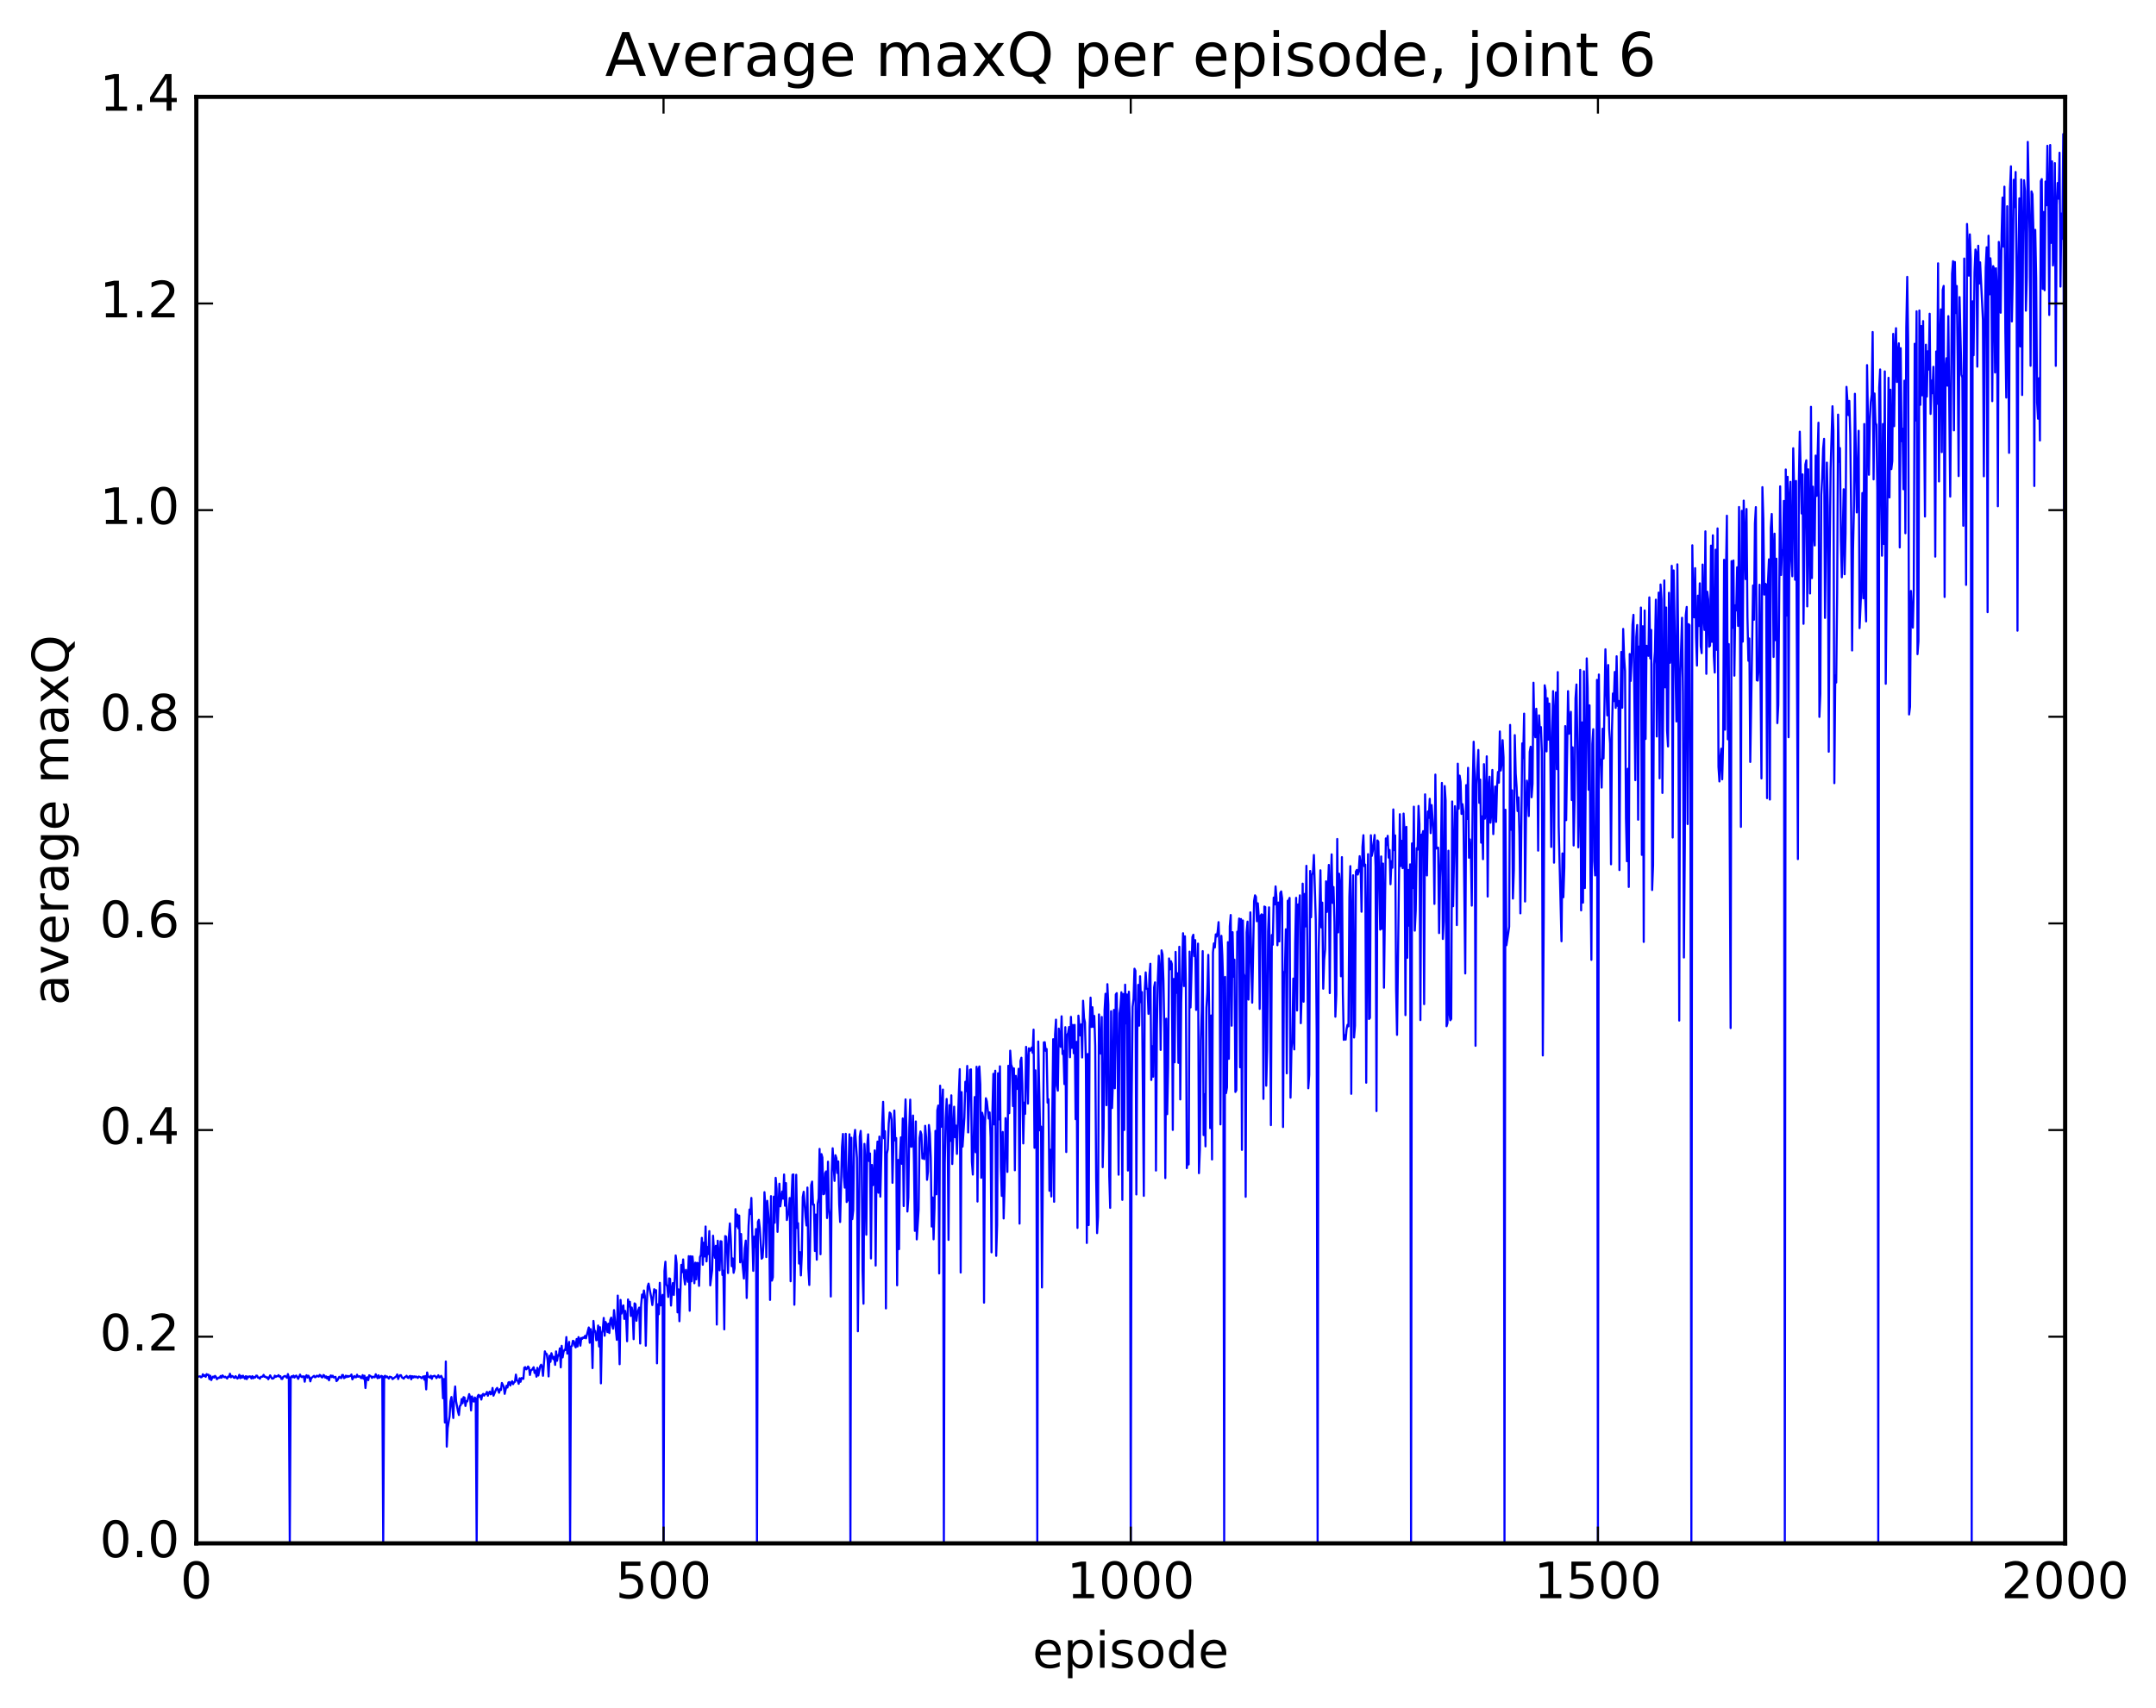 <?xml version="1.0" encoding="utf-8" standalone="no"?>
<!DOCTYPE svg PUBLIC "-//W3C//DTD SVG 1.1//EN"
  "http://www.w3.org/Graphics/SVG/1.1/DTD/svg11.dtd">
<!-- Created with matplotlib (http://matplotlib.org/) -->
<svg height="408pt" version="1.1" viewBox="0 0 515 408" width="515pt" xmlns="http://www.w3.org/2000/svg" xmlns:xlink="http://www.w3.org/1999/xlink">
 <defs>
  <style type="text/css">
*{stroke-linecap:butt;stroke-linejoin:round;stroke-miterlimit:100000;}
  </style>
 </defs>
 <g id="figure_1">
  <g id="patch_1">
   <path d="M 0 408.169 
L 515.768 408.169 
L 515.768 0 
L 0 0 
z
" style="fill:#ffffff;"/>
  </g>
  <g id="axes_1">
   <g id="patch_2">
    <path d="M 46.898 368.742 
L 493.298 368.742 
L 493.298 23.142 
L 46.898 23.142 
z
" style="fill:#ffffff;"/>
   </g>
   <g id="line2d_1">
    <path clip-path="url(#p86563b5ec2)" d="M 46.898 329.012 
L 47.79 328.835 
L 48.014 329.081 
L 48.237 328.986 
L 48.46 328.347 
L 48.683 328.761 
L 48.906 328.591 
L 49.13 328.964 
L 49.353 328.311 
L 49.576 328.519 
L 49.799 328.445 
L 50.022 329.498 
L 50.245 328.697 
L 50.469 329.732 
L 50.692 329.149 
L 50.915 328.897 
L 51.138 329.147 
L 51.361 328.733 
L 51.585 328.967 
L 51.808 329.525 
L 52.254 329.137 
L 52.477 329.202 
L 52.701 328.756 
L 52.924 329.179 
L 53.147 328.618 
L 53.593 329.071 
L 53.817 328.929 
L 54.263 329.369 
L 54.486 328.898 
L 54.709 328.936 
L 54.933 328.22 
L 55.156 329.077 
L 55.379 328.747 
L 55.602 328.816 
L 55.825 329.149 
L 56.049 329.211 
L 56.272 328.792 
L 56.718 329.379 
L 56.941 329.116 
L 57.165 328.477 
L 57.388 329.289 
L 57.611 328.742 
L 57.834 329.153 
L 58.057 328.691 
L 58.504 329.416 
L 58.727 328.805 
L 58.95 329.506 
L 59.173 328.886 
L 59.397 329.054 
L 59.62 328.842 
L 59.843 328.895 
L 60.066 329.345 
L 60.289 328.799 
L 60.513 329.296 
L 60.736 329.028 
L 60.959 329.122 
L 61.182 328.687 
L 61.406 328.694 
L 61.629 329.157 
L 61.852 329.149 
L 62.075 329.412 
L 62.298 328.969 
L 62.745 328.912 
L 62.968 328.494 
L 63.191 328.947 
L 63.414 328.914 
L 63.638 329.165 
L 63.861 329.073 
L 64.084 329.544 
L 64.53 328.611 
L 64.977 329.377 
L 65.2 329.376 
L 65.423 329.234 
L 65.646 328.675 
L 65.87 328.988 
L 66.093 328.795 
L 66.316 328.828 
L 66.539 328.551 
L 66.762 328.924 
L 66.986 328.82 
L 67.209 329.452 
L 67.432 329.475 
L 67.655 328.95 
L 68.102 328.742 
L 68.548 329.195 
L 68.771 328.301 
L 68.994 329.074 
L 69.218 368.742 
L 69.441 329.093 
L 69.664 328.82 
L 69.887 329.046 
L 70.11 328.666 
L 70.334 329.132 
L 70.557 328.796 
L 70.78 328.663 
L 71.226 329.451 
L 71.673 328.428 
L 71.896 328.88 
L 72.119 329.032 
L 72.342 328.83 
L 72.566 328.884 
L 72.789 330.127 
L 73.012 328.818 
L 73.235 328.576 
L 73.458 329.135 
L 73.681 328.695 
L 73.905 329.062 
L 74.128 330.047 
L 74.351 329.278 
L 74.797 328.892 
L 75.021 328.721 
L 75.244 329.067 
L 75.467 328.977 
L 75.69 328.68 
L 76.137 328.91 
L 76.36 328.499 
L 76.583 328.629 
L 76.806 329.041 
L 77.029 329.094 
L 77.253 328.517 
L 77.476 328.654 
L 77.699 329.161 
L 77.922 328.861 
L 78.145 329.379 
L 78.369 328.984 
L 78.592 329.797 
L 78.815 328.915 
L 79.038 328.619 
L 79.261 329.025 
L 79.485 328.695 
L 79.708 329.108 
L 80.154 328.97 
L 80.377 329.987 
L 80.601 329.779 
L 81.047 328.954 
L 81.493 329.276 
L 81.717 328.528 
L 81.94 328.523 
L 82.163 329.279 
L 82.386 329.153 
L 82.609 328.687 
L 82.833 329.021 
L 83.056 328.735 
L 83.279 328.933 
L 83.502 328.764 
L 83.725 328.75 
L 83.949 328.406 
L 84.172 329.564 
L 84.618 328.767 
L 84.841 329.055 
L 85.065 329.069 
L 85.288 328.458 
L 85.511 328.944 
L 85.957 328.804 
L 86.181 329.22 
L 86.404 329.268 
L 86.627 328.547 
L 86.85 329.423 
L 87.073 328.7 
L 87.297 331.64 
L 87.52 329.163 
L 87.743 329.081 
L 87.966 329.755 
L 88.189 328.588 
L 88.636 328.867 
L 88.859 329.218 
L 89.082 328.925 
L 89.529 329.063 
L 89.752 328.342 
L 90.198 329.296 
L 90.421 328.6 
L 90.645 329.193 
L 91.091 328.726 
L 91.314 328.848 
L 91.537 368.742 
L 91.761 328.902 
L 91.984 328.702 
L 92.207 329.087 
L 92.43 328.864 
L 92.877 329.369 
L 93.1 328.93 
L 93.546 329.071 
L 93.769 329.505 
L 94.662 328.842 
L 94.885 328.387 
L 95.109 329.489 
L 95.332 328.858 
L 95.555 328.572 
L 95.778 328.572 
L 96.001 329.084 
L 96.448 329.4 
L 96.671 329.01 
L 96.894 328.951 
L 97.118 328.702 
L 97.341 329.147 
L 97.564 329.244 
L 97.787 328.83 
L 98.01 328.739 
L 98.234 329.545 
L 98.457 328.802 
L 98.68 329.143 
L 98.903 328.836 
L 99.126 329.071 
L 99.35 328.863 
L 99.796 329.233 
L 100.019 328.89 
L 100.466 329.051 
L 100.689 329.285 
L 101.135 328.847 
L 101.358 329.636 
L 101.582 328.77 
L 101.805 331.962 
L 102.028 327.919 
L 102.251 328.984 
L 102.474 328.952 
L 102.698 329.16 
L 102.921 328.693 
L 103.144 329.448 
L 103.367 328.845 
L 103.814 328.706 
L 104.037 328.91 
L 104.26 329.269 
L 104.706 328.583 
L 104.93 329.117 
L 105.153 329.039 
L 105.376 328.721 
L 105.599 329.158 
L 105.822 334.076 
L 106.046 329.489 
L 106.269 339.873 
L 106.492 325.297 
L 106.715 345.638 
L 106.938 341.181 
L 107.385 338.411 
L 107.608 334.817 
L 107.831 333.786 
L 108.278 338.805 
L 108.501 333.626 
L 108.724 331.261 
L 108.947 334.801 
L 109.394 337.204 
L 109.617 338.087 
L 109.84 335.944 
L 110.063 335.73 
L 110.286 334.26 
L 110.51 335.274 
L 110.733 333.815 
L 110.956 333.913 
L 111.179 335.928 
L 111.402 334.753 
L 111.626 334.836 
L 112.072 333.085 
L 112.295 333.834 
L 112.518 336.989 
L 112.742 333.639 
L 112.965 334.658 
L 113.188 334.875 
L 113.411 333.903 
L 113.634 334.139 
L 113.858 368.742 
L 114.081 333.647 
L 114.304 333.264 
L 114.527 333.769 
L 114.75 333.423 
L 114.974 334.394 
L 115.197 333.301 
L 115.42 333.034 
L 115.643 333.464 
L 115.866 333.124 
L 116.09 333.057 
L 116.313 332.563 
L 116.536 333.479 
L 116.759 332.803 
L 116.982 332.498 
L 117.206 333.149 
L 117.429 332.973 
L 117.652 331.618 
L 117.875 333.463 
L 118.545 331.862 
L 118.768 331.605 
L 119.214 332.764 
L 119.438 331.886 
L 119.661 332.109 
L 119.884 330.424 
L 120.33 331.318 
L 120.553 333.032 
L 121 331.065 
L 121.223 331.514 
L 121.446 330.312 
L 121.669 330.212 
L 121.893 331.038 
L 122.116 330.335 
L 122.339 330.004 
L 122.562 330.708 
L 122.785 330.277 
L 123.009 330.136 
L 123.232 328.427 
L 123.455 329.763 
L 123.678 329.935 
L 123.901 330.629 
L 124.125 329.31 
L 124.348 330.146 
L 124.571 329.254 
L 125.017 329.444 
L 125.241 326.77 
L 125.464 326.647 
L 125.687 327.179 
L 125.91 326.975 
L 126.133 326.489 
L 126.357 326.791 
L 126.58 328.522 
L 126.803 327.407 
L 127.026 327.339 
L 127.473 326.66 
L 127.696 328.032 
L 127.919 327.459 
L 128.142 328.933 
L 128.365 326.81 
L 128.589 328.646 
L 129.035 326.42 
L 129.258 326.062 
L 129.482 326.595 
L 129.705 328.714 
L 130.151 322.868 
L 130.374 323.457 
L 130.597 323.494 
L 130.821 325.071 
L 131.044 328.865 
L 131.267 323.905 
L 131.49 325.38 
L 131.714 323.316 
L 132.16 324.753 
L 132.383 324.192 
L 132.606 326.107 
L 132.829 322.883 
L 133.053 325.147 
L 133.276 323.778 
L 133.499 323.894 
L 133.722 322.156 
L 133.946 326.699 
L 134.169 321.551 
L 134.392 324.321 
L 134.615 322.996 
L 134.838 322.496 
L 135.061 322.543 
L 135.285 319.457 
L 135.508 323.427 
L 135.954 320.621 
L 136.178 368.742 
L 136.401 321.708 
L 136.624 321.589 
L 136.847 320.357 
L 137.07 320.443 
L 137.293 321.49 
L 137.517 321.93 
L 137.74 319.924 
L 137.963 321.704 
L 138.186 319.468 
L 138.41 319.986 
L 138.633 321.514 
L 138.856 319.664 
L 139.079 319.879 
L 139.302 319.541 
L 139.525 319.668 
L 139.749 319.17 
L 139.972 319.758 
L 140.642 317.165 
L 140.865 320.822 
L 141.088 317.552 
L 141.311 318.766 
L 141.534 326.876 
L 141.757 315.602 
L 141.981 318.176 
L 142.204 318.012 
L 142.427 320.228 
L 142.65 320.091 
L 142.874 316.704 
L 143.097 321.708 
L 143.32 317.105 
L 143.543 330.519 
L 143.766 318.52 
L 143.989 317.715 
L 144.213 314.89 
L 144.436 319.146 
L 144.659 315.857 
L 144.882 316.466 
L 145.106 318.271 
L 145.329 316.25 
L 145.552 318.495 
L 145.775 315.377 
L 145.998 314.819 
L 146.221 316.602 
L 146.445 317.459 
L 146.668 313.017 
L 147.338 320.122 
L 147.561 309.547 
L 148.007 325.951 
L 148.23 310.587 
L 148.453 313.854 
L 148.677 312.478 
L 148.9 311.889 
L 149.123 315.125 
L 149.346 313.201 
L 149.57 314.955 
L 149.793 320.46 
L 150.016 310.469 
L 150.239 312.152 
L 150.462 311.037 
L 150.685 314.416 
L 150.909 312.396 
L 151.132 313.7 
L 151.355 319.965 
L 151.578 311.405 
L 151.802 311.614 
L 152.025 315.569 
L 152.248 313.629 
L 152.694 312.414 
L 152.917 321.003 
L 153.141 311.849 
L 153.364 309.3 
L 153.587 310.036 
L 153.81 308.332 
L 154.034 309.636 
L 154.257 321.524 
L 154.48 311.993 
L 154.703 307.413 
L 154.926 306.682 
L 155.596 310.172 
L 155.819 311.815 
L 156.266 308.023 
L 156.489 308.783 
L 156.712 308.259 
L 156.935 325.736 
L 157.158 311.62 
L 157.381 313.997 
L 157.605 306.501 
L 157.828 311.894 
L 158.051 311.09 
L 158.274 309.375 
L 158.498 368.742 
L 158.721 303.67 
L 158.944 301.457 
L 159.167 306.889 
L 159.39 307.384 
L 159.613 309.872 
L 159.837 305.436 
L 160.06 305.537 
L 160.283 311.937 
L 160.506 308.18 
L 160.73 306.554 
L 160.953 309.397 
L 161.176 305.643 
L 161.399 299.965 
L 161.622 301.876 
L 161.845 313.559 
L 162.069 308.062 
L 162.292 315.679 
L 162.738 302.21 
L 162.962 303.955 
L 163.185 300.909 
L 163.408 305.132 
L 163.631 306.898 
L 163.854 303.401 
L 164.301 306.242 
L 164.524 300.128 
L 164.747 313.172 
L 164.97 300.145 
L 165.194 306.138 
L 165.417 300.202 
L 165.64 302.728 
L 165.863 306.599 
L 166.086 301.685 
L 166.31 305.677 
L 166.533 301.725 
L 166.756 301.844 
L 166.979 307.232 
L 167.202 300.353 
L 167.425 299.802 
L 167.649 295.754 
L 167.872 302.189 
L 168.095 296.915 
L 168.318 300.213 
L 168.542 293.039 
L 168.765 301.387 
L 168.988 297.934 
L 169.211 299.634 
L 169.434 294.146 
L 169.657 307.112 
L 170.104 303.504 
L 170.327 295.245 
L 170.55 298.96 
L 170.774 300.53 
L 170.997 297.644 
L 171.22 316.472 
L 171.443 296.447 
L 171.889 303.517 
L 172.113 296.555 
L 172.336 296.611 
L 172.559 304.627 
L 172.782 303.603 
L 173.006 317.623 
L 173.229 295.333 
L 173.452 295.475 
L 173.675 298.809 
L 173.898 304.165 
L 174.121 295.256 
L 174.345 292.305 
L 174.568 296.011 
L 174.791 302.532 
L 175.014 300.656 
L 175.238 304.105 
L 175.461 303.044 
L 175.684 288.895 
L 175.907 293.018 
L 176.13 290.179 
L 176.353 293.461 
L 176.577 290.439 
L 176.8 301.608 
L 177.023 294.831 
L 177.246 300.696 
L 177.693 305.473 
L 177.916 298.24 
L 178.139 296.412 
L 178.362 310.123 
L 178.809 292.884 
L 179.032 288.992 
L 179.255 290.043 
L 179.478 286.218 
L 179.925 303.644 
L 180.148 295.469 
L 180.371 297.93 
L 180.594 293.651 
L 180.817 368.742 
L 181.041 291.956 
L 181.264 291.445 
L 181.487 293.421 
L 181.934 300.732 
L 182.157 300.476 
L 182.38 297.01 
L 182.603 284.841 
L 182.826 288.247 
L 183.049 300.346 
L 183.273 286.907 
L 183.719 292.516 
L 183.942 310.587 
L 184.166 285.789 
L 184.389 305.97 
L 184.612 305.156 
L 184.835 285.906 
L 185.058 292.146 
L 185.281 281.41 
L 185.505 284.044 
L 185.728 294.319 
L 186.174 282.811 
L 186.398 288.233 
L 186.844 284.693 
L 187.067 286.406 
L 187.29 280.617 
L 187.513 288.092 
L 187.737 282.673 
L 187.96 291.497 
L 188.183 290.158 
L 188.406 289.532 
L 188.63 286.231 
L 188.853 306.131 
L 189.076 286.408 
L 189.299 280.672 
L 189.522 280.602 
L 189.745 311.737 
L 190.192 280.682 
L 190.415 293.403 
L 190.638 292.254 
L 190.862 301.891 
L 191.085 299.166 
L 191.308 304.728 
L 191.531 299.705 
L 191.754 285.998 
L 191.977 284.743 
L 192.424 290.733 
L 192.647 292.799 
L 192.87 283.732 
L 193.094 303.068 
L 193.317 307.013 
L 193.763 283.149 
L 193.986 282.308 
L 194.209 287.83 
L 194.433 287.807 
L 194.656 298.898 
L 194.879 290.19 
L 195.102 300.98 
L 195.326 287.539 
L 195.549 286.325 
L 195.772 274.503 
L 195.995 299.673 
L 196.218 275.739 
L 196.441 276.564 
L 196.665 285.337 
L 196.888 285.222 
L 197.111 280.302 
L 197.334 279.877 
L 197.558 291.02 
L 197.781 277.553 
L 198.004 288.701 
L 198.227 290.931 
L 198.45 309.774 
L 198.673 280.15 
L 198.897 274.35 
L 199.343 282.147 
L 199.566 276.016 
L 199.79 276.707 
L 200.013 280.265 
L 200.236 277.494 
L 200.459 287.729 
L 200.682 291.97 
L 201.129 273.999 
L 201.352 270.933 
L 201.575 281.143 
L 201.798 283.758 
L 202.022 270.894 
L 202.245 287.202 
L 202.468 286.783 
L 202.914 271.004 
L 203.137 368.742 
L 203.361 271.824 
L 203.584 291.288 
L 203.807 289.194 
L 204.03 271.799 
L 204.254 269.964 
L 204.7 276.691 
L 204.923 318.079 
L 205.369 271.525 
L 205.593 270.198 
L 205.816 274.906 
L 206.039 303.553 
L 206.262 311.489 
L 206.486 273.303 
L 206.709 277.32 
L 206.932 295.001 
L 207.155 273.703 
L 207.378 271.016 
L 207.601 277.414 
L 207.825 275.594 
L 208.048 300.665 
L 208.271 278.337 
L 208.494 283.176 
L 208.718 282.183 
L 208.941 274.861 
L 209.164 302.381 
L 209.387 276.855 
L 209.61 272.754 
L 209.833 284.974 
L 210.057 271.559 
L 210.28 285.912 
L 210.726 268.573 
L 210.95 263.251 
L 211.173 271.983 
L 211.396 270.272 
L 211.619 312.616 
L 211.842 275.672 
L 212.065 274.599 
L 212.289 268.469 
L 212.512 265.808 
L 212.735 266.052 
L 212.958 267.482 
L 213.181 282.607 
L 213.628 265.33 
L 213.851 272.489 
L 214.074 271.911 
L 214.298 307.095 
L 214.521 277.137 
L 214.744 298.452 
L 214.967 276.675 
L 215.19 271.747 
L 215.413 278.063 
L 215.637 267.229 
L 215.86 288.165 
L 216.083 269.093 
L 216.306 262.675 
L 216.53 270.261 
L 216.753 289.463 
L 216.976 286.118 
L 217.199 269.42 
L 217.422 262.736 
L 217.645 274.003 
L 217.869 273.857 
L 218.092 266.531 
L 218.315 277.492 
L 218.538 294.083 
L 218.762 267.938 
L 218.985 296.124 
L 219.431 289.077 
L 219.654 271.861 
L 219.877 270.329 
L 220.101 271.056 
L 220.324 276.788 
L 220.547 275.641 
L 220.77 276.949 
L 220.994 268.98 
L 221.217 271.71 
L 221.44 281.892 
L 221.663 279.928 
L 221.886 268.791 
L 222.109 270.822 
L 222.333 276.705 
L 222.556 293.05 
L 222.779 286.104 
L 223.002 296.102 
L 223.226 288.659 
L 223.449 270.197 
L 223.672 285.349 
L 223.895 265.295 
L 224.118 264.141 
L 224.341 304.261 
L 224.565 259.403 
L 224.788 269.233 
L 225.234 260.318 
L 225.458 368.742 
L 225.681 277.911 
L 225.904 267.19 
L 226.127 262.575 
L 226.35 269.181 
L 226.573 296.246 
L 226.797 264.037 
L 227.02 272.587 
L 227.243 261.701 
L 227.466 278.113 
L 227.913 264.424 
L 228.136 271.718 
L 228.359 268.929 
L 228.582 275.697 
L 229.029 261.364 
L 229.252 255.446 
L 229.475 304.044 
L 229.698 260.932 
L 229.922 273.962 
L 230.368 266.947 
L 230.591 258.46 
L 230.814 260.709 
L 231.037 254.679 
L 231.261 270.566 
L 231.707 255.612 
L 231.93 255.498 
L 232.154 277.552 
L 232.377 280.637 
L 232.823 262.109 
L 233.046 275.299 
L 233.269 254.875 
L 233.493 287.079 
L 233.716 255.561 
L 233.939 254.802 
L 234.162 259.065 
L 234.386 281.411 
L 234.609 265.858 
L 234.832 266.881 
L 235.055 311.238 
L 235.278 269.093 
L 235.501 262.398 
L 235.725 263.149 
L 236.171 267.247 
L 236.394 265.785 
L 236.618 271.781 
L 236.841 299.22 
L 237.064 265.281 
L 237.287 256.559 
L 237.51 268.662 
L 237.733 255.827 
L 237.957 300.053 
L 238.18 292.692 
L 238.403 256.424 
L 238.626 267.455 
L 238.85 254.765 
L 239.073 278.959 
L 239.296 285.736 
L 239.519 270.448 
L 239.742 291.123 
L 239.965 283.27 
L 240.189 267.156 
L 240.412 270.573 
L 240.635 279.999 
L 240.858 254.64 
L 241.082 265.972 
L 241.305 251.035 
L 241.528 254.348 
L 241.751 254.968 
L 241.974 264.275 
L 242.197 255.273 
L 242.421 279.608 
L 242.644 257.045 
L 242.867 260.193 
L 243.09 260.079 
L 243.314 255.358 
L 243.537 292.357 
L 243.76 253.483 
L 243.983 252.716 
L 244.206 258.998 
L 244.429 273.198 
L 244.653 263.443 
L 244.876 266.134 
L 245.099 250.116 
L 245.322 253.299 
L 245.546 263.683 
L 245.769 250.47 
L 245.992 251.094 
L 246.438 250.288 
L 246.661 251.545 
L 246.885 246.002 
L 247.108 274.246 
L 247.331 255.738 
L 247.554 265.142 
L 247.778 368.742 
L 248.001 248.845 
L 248.447 270.093 
L 248.67 269.168 
L 248.893 307.61 
L 249.34 249.059 
L 249.563 249.014 
L 249.786 251.074 
L 250.01 250.638 
L 250.233 263.465 
L 250.456 262.64 
L 250.679 284.511 
L 250.902 274.711 
L 251.125 285.868 
L 251.572 248.287 
L 251.795 287.136 
L 252.018 247.217 
L 252.242 243.615 
L 252.465 259.376 
L 252.688 260.586 
L 252.911 245.756 
L 253.357 250.128 
L 253.581 242.815 
L 253.804 251.843 
L 254.027 251.112 
L 254.25 259.017 
L 254.474 245.424 
L 254.697 275.253 
L 254.92 247.289 
L 255.143 246.788 
L 255.366 245.376 
L 255.589 252.6 
L 255.813 242.952 
L 256.036 250.368 
L 256.259 244.886 
L 256.482 251.652 
L 256.705 244.871 
L 256.929 267.399 
L 257.152 248.932 
L 257.375 293.382 
L 257.598 242.662 
L 258.045 247.402 
L 258.268 244.74 
L 258.491 252.66 
L 258.714 239.101 
L 258.938 243.213 
L 259.161 244.287 
L 259.384 253.742 
L 259.607 296.979 
L 259.83 251.823 
L 260.053 292.701 
L 260.277 245.363 
L 260.5 238.362 
L 260.723 245.377 
L 260.946 240.655 
L 261.17 245.348 
L 261.393 242.732 
L 261.616 249.929 
L 261.839 281.676 
L 262.062 294.626 
L 262.286 290.677 
L 262.509 242.367 
L 262.732 251.06 
L 262.955 251.743 
L 263.178 242.977 
L 263.401 278.876 
L 263.625 269.348 
L 263.848 241.413 
L 264.071 237.433 
L 264.294 264.063 
L 264.517 235.138 
L 264.741 240.018 
L 264.964 280.998 
L 265.187 288.591 
L 265.41 241.606 
L 265.634 264.733 
L 265.857 258.183 
L 266.08 241.291 
L 266.303 260.019 
L 266.526 237.613 
L 266.75 237.282 
L 266.973 253.914 
L 267.196 280.67 
L 267.419 242.098 
L 267.642 240.561 
L 267.865 237.082 
L 268.089 286.678 
L 268.312 237.486 
L 268.535 269.985 
L 268.758 235.263 
L 268.981 244.518 
L 269.205 237.602 
L 269.428 279.674 
L 269.651 236.948 
L 269.874 243.901 
L 270.098 368.742 
L 270.321 262.583 
L 270.544 240.576 
L 270.767 238.656 
L 270.99 231.455 
L 271.214 231.95 
L 271.437 285.385 
L 271.66 246.495 
L 271.883 235.308 
L 272.106 245.064 
L 272.329 233.256 
L 272.553 239.443 
L 272.776 237.038 
L 273.222 285.721 
L 273.445 236.725 
L 273.669 232.326 
L 273.892 236.255 
L 274.115 236.261 
L 274.338 242.241 
L 274.562 232.969 
L 274.785 230.273 
L 275.008 258.036 
L 275.231 249.959 
L 275.454 257.254 
L 275.678 235.897 
L 275.901 234.71 
L 276.124 279.676 
L 276.347 245.721 
L 276.57 233.994 
L 276.793 228.351 
L 277.017 231.581 
L 277.24 250.858 
L 277.463 227.063 
L 277.686 228.019 
L 277.909 234.259 
L 278.133 246.847 
L 278.356 281.476 
L 278.579 243.39 
L 278.802 266.2 
L 279.026 255.095 
L 279.249 228.99 
L 279.472 231.607 
L 279.695 229.647 
L 279.918 230.337 
L 280.142 269.969 
L 280.365 233.892 
L 280.588 253.811 
L 280.811 227.43 
L 281.034 237.216 
L 281.257 232.532 
L 281.481 253.931 
L 281.704 226.209 
L 281.927 262.679 
L 282.15 239.422 
L 282.597 222.97 
L 282.82 235.603 
L 283.043 223.703 
L 283.266 235.033 
L 283.49 279.096 
L 283.713 277.28 
L 283.936 278.209 
L 284.159 227.367 
L 284.382 240.709 
L 284.829 223.871 
L 285.052 223.335 
L 285.275 228.455 
L 285.498 224.615 
L 285.721 241.294 
L 286.168 225.453 
L 286.391 280.303 
L 286.614 274.659 
L 286.837 248.472 
L 287.061 241.42 
L 287.284 227.242 
L 287.507 271.202 
L 287.73 261.429 
L 287.954 273.9 
L 288.177 240.761 
L 288.4 237.187 
L 288.623 228.14 
L 288.846 242.744 
L 289.07 269.542 
L 289.293 242.623 
L 289.516 277.03 
L 289.739 227.559 
L 289.962 225.403 
L 290.185 226.379 
L 290.409 223.251 
L 290.632 223.773 
L 290.855 222.618 
L 291.078 220.318 
L 291.301 226.999 
L 291.525 268.648 
L 291.748 223.593 
L 291.971 228.21 
L 292.194 235.353 
L 292.418 368.742 
L 292.641 233.409 
L 292.864 261.182 
L 293.087 259.818 
L 293.31 225.106 
L 293.534 252.983 
L 293.757 221.3 
L 293.98 218.616 
L 294.203 245.068 
L 294.426 222.725 
L 294.649 233.37 
L 294.873 229.285 
L 295.096 260.897 
L 295.319 260.469 
L 295.542 222.61 
L 295.765 222.86 
L 295.989 219.455 
L 296.212 254.999 
L 296.435 219.578 
L 296.658 274.734 
L 296.882 219.924 
L 297.105 232.576 
L 297.328 233.399 
L 297.551 285.945 
L 297.774 222.749 
L 297.998 220.201 
L 298.221 238.831 
L 298.667 217.985 
L 299.113 239.567 
L 299.56 215.307 
L 299.783 213.913 
L 300.006 214.286 
L 300.229 220.11 
L 300.453 215.817 
L 300.676 219.027 
L 300.899 241.054 
L 301.122 218.801 
L 301.346 218.452 
L 301.569 218.603 
L 301.792 262.554 
L 302.015 216.593 
L 302.238 216.725 
L 302.462 259.403 
L 302.685 250.94 
L 302.908 222.509 
L 303.131 216.785 
L 303.354 232.49 
L 303.577 268.821 
L 303.801 223.394 
L 304.024 225.724 
L 304.247 214.459 
L 304.47 216.108 
L 304.693 211.782 
L 304.917 214.609 
L 305.14 225.843 
L 305.363 215.636 
L 305.586 224.925 
L 305.81 213.387 
L 306.033 212.979 
L 306.256 214.657 
L 306.479 269.276 
L 306.702 232.477 
L 306.925 231.899 
L 307.149 222.029 
L 307.372 256.45 
L 307.595 215.225 
L 307.818 215.169 
L 308.041 214.537 
L 308.265 262.262 
L 308.488 250.549 
L 308.711 248.575 
L 308.934 233.805 
L 309.158 250.734 
L 309.381 225.303 
L 309.604 214.513 
L 309.827 241.438 
L 310.05 216.098 
L 310.274 217.107 
L 310.497 213.92 
L 310.72 244.465 
L 310.943 236.962 
L 311.166 211.122 
L 311.389 239.335 
L 311.613 213.581 
L 311.836 221.355 
L 312.059 206.865 
L 312.282 226.299 
L 312.505 260.02 
L 312.729 256.817 
L 312.952 208.096 
L 313.175 219.153 
L 313.398 209.089 
L 313.622 208.428 
L 313.845 204.281 
L 314.291 219.646 
L 314.514 247.016 
L 314.738 368.742 
L 314.961 228.018 
L 315.407 207.936 
L 315.63 221.592 
L 315.853 215.659 
L 316.077 236.229 
L 316.3 229.305 
L 316.523 226.9 
L 316.746 210.57 
L 316.969 217.888 
L 317.416 206.654 
L 317.639 237.279 
L 317.862 211.881 
L 318.086 204.129 
L 318.309 215.736 
L 318.532 211.929 
L 318.755 220.29 
L 318.978 242.923 
L 319.202 237.638 
L 319.425 200.449 
L 319.648 222.772 
L 319.871 208.751 
L 320.094 211.756 
L 320.317 233.257 
L 320.541 204.79 
L 320.764 237.294 
L 320.987 248.444 
L 321.21 247.318 
L 321.433 248.393 
L 321.657 245.893 
L 321.88 244.846 
L 322.103 245.219 
L 322.326 214.255 
L 322.55 206.939 
L 322.773 261.344 
L 322.996 219.646 
L 323.219 209.128 
L 323.442 247.887 
L 323.666 245.073 
L 323.889 208.218 
L 324.112 207.847 
L 324.335 208.954 
L 324.558 208.2 
L 324.781 204.563 
L 325.005 206.463 
L 325.228 217.841 
L 325.451 202.319 
L 325.674 199.547 
L 325.897 206.964 
L 326.121 206.575 
L 326.344 258.686 
L 326.567 221.831 
L 326.79 204.075 
L 327.014 243.465 
L 327.237 243.205 
L 327.46 199.566 
L 327.683 204.492 
L 327.906 203.369 
L 328.353 199.503 
L 328.576 206.986 
L 328.799 265.469 
L 329.022 200.791 
L 329.245 201.093 
L 329.692 222.114 
L 329.915 204.63 
L 330.138 221.908 
L 330.361 206.325 
L 330.585 235.989 
L 331.031 200.32 
L 331.254 201.907 
L 331.478 199.701 
L 331.701 204.906 
L 331.924 203.067 
L 332.147 211.27 
L 332.37 205.765 
L 332.594 207.328 
L 332.817 193.39 
L 333.04 203.117 
L 333.263 199.606 
L 333.486 236.426 
L 333.709 247.255 
L 334.156 211.109 
L 334.379 194.539 
L 334.602 206.926 
L 334.825 200.897 
L 335.049 207.428 
L 335.272 194.387 
L 335.495 198.571 
L 335.718 242.54 
L 335.942 197.562 
L 336.165 228.841 
L 336.388 207.853 
L 336.611 221.172 
L 336.834 206.514 
L 337.058 368.742 
L 337.281 201.51 
L 337.504 212.178 
L 337.727 192.734 
L 337.95 222.357 
L 338.173 217.575 
L 338.397 202.644 
L 338.62 203.022 
L 338.843 192.56 
L 339.066 196.975 
L 339.289 243.721 
L 339.513 199.433 
L 339.736 199.543 
L 339.959 198.566 
L 340.182 239.915 
L 340.406 189.789 
L 340.852 209.166 
L 341.075 193.878 
L 341.298 195.399 
L 341.522 190.857 
L 341.745 199.057 
L 341.968 192.353 
L 342.414 198.62 
L 342.637 215.968 
L 342.861 185.069 
L 343.084 202.743 
L 343.307 202.496 
L 343.53 202.537 
L 343.753 222.937 
L 343.977 209.625 
L 344.2 203.296 
L 344.423 187.062 
L 344.646 224.344 
L 344.87 220.139 
L 345.093 187.809 
L 345.316 191.288 
L 345.539 245.192 
L 345.762 244.422 
L 345.986 203.258 
L 346.209 241.997 
L 346.432 243.763 
L 346.655 243.433 
L 346.878 191.49 
L 347.101 216.521 
L 347.548 192.621 
L 347.771 195.873 
L 347.994 221.036 
L 348.217 182.467 
L 348.441 193.23 
L 348.664 185.316 
L 348.887 186.807 
L 349.11 194.467 
L 349.334 192.131 
L 349.557 193.884 
L 350.003 232.585 
L 350.226 187.586 
L 350.45 195.662 
L 350.673 183.45 
L 350.896 204.933 
L 351.119 200.547 
L 351.342 203.688 
L 351.565 216.378 
L 351.789 187.8 
L 352.012 177.219 
L 352.235 185.118 
L 352.458 249.87 
L 352.682 187.391 
L 353.128 179.184 
L 353.351 191.822 
L 353.574 186.254 
L 353.798 201.336 
L 354.021 195.044 
L 354.244 205.281 
L 354.467 182.579 
L 354.69 195.611 
L 354.913 193.838 
L 355.137 180.707 
L 355.36 214.21 
L 355.583 188.086 
L 355.806 185.58 
L 356.029 196.568 
L 356.253 194.042 
L 356.476 183.964 
L 356.699 199.291 
L 357.146 187.922 
L 357.369 196.361 
L 357.592 188.072 
L 357.815 184.436 
L 358.038 187.006 
L 358.262 174.763 
L 358.485 184.098 
L 358.708 182.524 
L 358.931 176.845 
L 359.154 180.972 
L 359.377 368.742 
L 359.601 193.473 
L 359.824 225.851 
L 360.27 222.978 
L 360.493 221.391 
L 360.717 173.2 
L 360.94 198.256 
L 361.163 188.824 
L 361.386 214.696 
L 361.61 207.947 
L 361.833 175.644 
L 362.056 184.798 
L 362.279 188.169 
L 362.502 193.784 
L 362.726 190.521 
L 362.949 199.544 
L 363.172 218.222 
L 363.618 177.613 
L 363.841 181.103 
L 364.065 170.506 
L 364.288 215.398 
L 364.511 195.526 
L 364.734 186.514 
L 364.957 188.571 
L 365.181 194.981 
L 365.404 179.646 
L 365.627 178.409 
L 365.85 190.49 
L 366.074 187.268 
L 366.297 163.121 
L 366.52 174.367 
L 366.743 176.153 
L 366.966 169.334 
L 367.19 175.054 
L 367.413 203.241 
L 367.636 170.913 
L 367.859 174.997 
L 368.082 173.714 
L 368.305 179.728 
L 368.529 252.179 
L 368.752 219 
L 368.975 163.733 
L 369.198 164.946 
L 369.421 179.537 
L 369.645 166.833 
L 369.868 176.72 
L 370.091 168.103 
L 370.314 179.4 
L 370.538 202.36 
L 370.761 175.063 
L 370.984 165.125 
L 371.207 206.114 
L 371.43 170.149 
L 371.654 165.441 
L 371.877 183.764 
L 372.1 160.576 
L 372.323 197.435 
L 372.993 224.895 
L 373.216 203.904 
L 373.439 214.377 
L 373.662 207.297 
L 373.885 173.482 
L 374.109 195.957 
L 374.555 165.129 
L 374.778 175.307 
L 375.225 170.064 
L 375.448 191.161 
L 375.671 178.552 
L 375.894 202.009 
L 376.118 191.322 
L 376.341 166.864 
L 376.564 163.538 
L 376.787 177.173 
L 377.01 202.448 
L 377.233 189.785 
L 377.457 160.056 
L 377.68 217.516 
L 377.903 172.596 
L 378.126 215.663 
L 378.349 160.388 
L 378.573 212.177 
L 379.019 157.307 
L 379.242 164.378 
L 379.466 188.697 
L 379.689 168.526 
L 379.912 209.169 
L 380.135 229.334 
L 380.358 177.775 
L 380.582 174.227 
L 380.805 205.722 
L 381.028 209.161 
L 381.251 197.28 
L 381.474 162.436 
L 381.697 368.742 
L 381.921 161.161 
L 382.144 182.656 
L 382.367 181.464 
L 382.59 188.178 
L 382.813 174.115 
L 383.037 181.227 
L 383.483 155.129 
L 383.93 170.924 
L 384.153 158.895 
L 384.376 174.113 
L 384.599 177.661 
L 384.822 206.505 
L 385.046 174.581 
L 385.269 165.691 
L 385.492 167.523 
L 385.715 160.548 
L 385.938 169.127 
L 386.161 156.799 
L 386.385 168.656 
L 386.608 167.443 
L 386.831 207.885 
L 387.054 170.274 
L 387.277 155.767 
L 387.501 169.083 
L 387.724 150.266 
L 387.947 157.029 
L 388.17 160.358 
L 388.394 195.423 
L 388.617 205.768 
L 388.84 183.677 
L 389.063 211.913 
L 389.286 156.254 
L 389.51 162.694 
L 389.733 158.024 
L 389.956 149.255 
L 390.179 146.896 
L 390.625 186.405 
L 390.849 152.229 
L 391.072 149.335 
L 391.295 195.854 
L 391.518 154.465 
L 391.741 154.615 
L 391.965 145.156 
L 392.188 204.254 
L 392.411 149.629 
L 392.634 225.047 
L 392.858 145.849 
L 393.081 176.556 
L 393.304 154.29 
L 393.527 154.47 
L 393.75 156.694 
L 393.974 142.729 
L 394.197 157.317 
L 394.42 150.513 
L 394.643 212.651 
L 394.866 206.749 
L 395.089 158.73 
L 395.313 155.657 
L 395.536 143.276 
L 395.759 175.967 
L 395.982 152.624 
L 396.205 141.592 
L 396.429 185.959 
L 396.652 139.652 
L 396.875 143.189 
L 397.098 189.462 
L 397.545 138.677 
L 397.768 164.23 
L 397.991 145.15 
L 398.214 174.603 
L 398.438 178.348 
L 398.661 141.637 
L 398.884 158.358 
L 399.107 152.767 
L 399.33 135.188 
L 399.553 200.106 
L 399.777 136.287 
L 400.446 172.378 
L 400.67 134.831 
L 400.893 155.679 
L 401.116 243.839 
L 401.339 161.94 
L 401.786 147.605 
L 402.009 165.876 
L 402.232 228.771 
L 402.455 201.716 
L 402.678 146.982 
L 402.901 145.007 
L 403.125 196.889 
L 403.348 149.118 
L 403.571 149.345 
L 403.794 188.904 
L 404.017 368.742 
L 404.241 130.283 
L 404.464 146.377 
L 404.687 147.503 
L 404.91 135.746 
L 405.134 152.273 
L 405.357 159.022 
L 405.58 142.32 
L 405.803 149.567 
L 406.026 139.37 
L 406.25 154.369 
L 406.473 156.053 
L 406.696 134.883 
L 406.919 146.691 
L 407.142 150.511 
L 407.365 126.954 
L 407.589 160.997 
L 407.812 141.376 
L 408.035 143.189 
L 408.258 154.512 
L 408.481 154.283 
L 408.705 130.363 
L 408.928 153.356 
L 409.151 127.897 
L 409.374 156.723 
L 409.598 160.688 
L 409.821 131.336 
L 410.044 155.25 
L 410.267 126.255 
L 410.49 183.189 
L 410.714 186.711 
L 410.937 181.012 
L 411.16 178.886 
L 411.383 186.202 
L 411.606 177.175 
L 411.829 133.755 
L 412.053 174.342 
L 412.276 137.348 
L 412.499 123.216 
L 412.722 176.64 
L 412.945 153.881 
L 413.392 245.629 
L 413.615 134.063 
L 413.838 150 
L 414.062 133.914 
L 414.285 161.435 
L 414.508 144.623 
L 414.731 145.857 
L 414.954 135.532 
L 415.178 149.551 
L 415.401 121.135 
L 415.624 147.629 
L 415.847 197.563 
L 416.07 122.048 
L 416.293 153.301 
L 416.517 119.606 
L 416.963 138.359 
L 417.186 121.613 
L 417.409 147.349 
L 417.633 157.877 
L 417.856 152.549 
L 418.079 182.052 
L 418.526 154.328 
L 418.749 139.886 
L 418.972 148.071 
L 419.195 125.089 
L 419.418 121.162 
L 419.642 162.532 
L 419.865 162.612 
L 420.088 159.631 
L 420.311 139.705 
L 420.757 185.988 
L 420.981 116.387 
L 421.204 123.974 
L 421.427 142.063 
L 421.65 139.469 
L 421.873 139.631 
L 422.097 190.705 
L 422.32 138.906 
L 422.543 133.638 
L 422.766 191.032 
L 422.99 126.184 
L 423.213 122.802 
L 423.436 131.824 
L 423.659 156.956 
L 423.882 127.507 
L 424.106 152.963 
L 424.329 133.485 
L 424.552 172.773 
L 424.775 168.426 
L 425.221 116.201 
L 425.445 137.373 
L 425.668 131.452 
L 425.891 132.544 
L 426.114 119.684 
L 426.337 368.742 
L 426.561 112.169 
L 426.784 147.08 
L 427.007 113.919 
L 427.23 176.142 
L 427.454 118.873 
L 427.677 115.123 
L 427.9 133.932 
L 428.123 137.686 
L 428.346 107.098 
L 428.57 117.307 
L 428.793 138.52 
L 429.016 114.918 
L 429.462 205.261 
L 429.685 115.442 
L 429.909 103.143 
L 430.355 122.69 
L 430.578 113.346 
L 430.801 149.049 
L 431.248 110.988 
L 431.471 109.977 
L 431.694 144.881 
L 431.918 112.13 
L 432.364 141.797 
L 432.587 97.194 
L 432.81 138.118 
L 433.034 116.28 
L 433.257 126.973 
L 433.48 130.326 
L 433.703 108.849 
L 433.926 118.495 
L 434.373 100.996 
L 434.596 171.287 
L 434.819 165.806 
L 435.042 118.271 
L 435.265 114.177 
L 435.489 107.175 
L 435.712 104.848 
L 435.935 147.624 
L 436.382 110.529 
L 436.605 121.022 
L 436.828 179.608 
L 437.051 133.423 
L 437.274 112.076 
L 437.721 97.06 
L 437.944 102.954 
L 438.167 187.119 
L 438.39 161.375 
L 438.613 163.076 
L 438.837 141.739 
L 439.06 99.06 
L 439.283 110.327 
L 439.506 107.066 
L 439.729 129.033 
L 439.953 137.938 
L 440.399 116.89 
L 440.622 137.203 
L 440.846 127.355 
L 441.069 92.428 
L 441.515 99.189 
L 441.738 95.778 
L 441.962 103.694 
L 442.185 122.837 
L 442.408 155.417 
L 442.631 131.293 
L 442.854 120.878 
L 443.077 94.082 
L 443.524 122.436 
L 443.97 102.926 
L 444.193 150.075 
L 444.64 139.731 
L 444.863 117.787 
L 445.086 142.949 
L 445.31 101.306 
L 445.533 142.829 
L 445.756 148.464 
L 445.979 87.235 
L 446.425 113.436 
L 446.649 100.284 
L 446.872 96.036 
L 447.095 94.284 
L 447.318 79.32 
L 447.541 114.537 
L 447.765 94.011 
L 447.988 101.022 
L 448.211 101.476 
L 448.434 117.161 
L 448.658 368.742 
L 448.881 92.603 
L 449.104 88.272 
L 449.327 118.797 
L 449.55 132.778 
L 449.774 101.306 
L 449.997 129.963 
L 450.22 88.733 
L 450.443 163.371 
L 450.889 113.944 
L 451.113 90.266 
L 451.336 118.859 
L 451.559 93.107 
L 451.782 112.09 
L 452.005 110.165 
L 452.229 79.772 
L 452.452 101.827 
L 452.675 83.759 
L 452.898 78.415 
L 453.122 91.268 
L 453.345 84.4 
L 453.568 82.028 
L 453.791 130.795 
L 454.014 83.182 
L 454.238 105.417 
L 454.461 102.428 
L 454.684 116.895 
L 454.907 90.946 
L 455.13 127.406 
L 455.353 78.191 
L 455.577 66.145 
L 455.8 81.641 
L 456.023 170.707 
L 456.246 168.883 
L 456.469 141.196 
L 456.693 147.245 
L 456.916 149.963 
L 457.139 140.84 
L 457.362 82.133 
L 457.586 100.467 
L 457.809 74.374 
L 458.032 156.295 
L 458.255 153.206 
L 458.478 74.183 
L 458.702 96.727 
L 458.925 77.892 
L 459.148 94.458 
L 459.371 76.716 
L 459.817 123.418 
L 460.041 82.354 
L 460.264 94.761 
L 460.487 83.932 
L 460.71 88.299 
L 460.933 74.957 
L 461.157 98.901 
L 461.38 90.916 
L 461.603 93.947 
L 461.826 87.638 
L 462.05 100.803 
L 462.273 132.994 
L 462.496 83.972 
L 462.719 96.481 
L 462.942 62.912 
L 463.166 115.031 
L 463.389 81.77 
L 463.612 73.919 
L 463.835 108.027 
L 464.058 69.249 
L 464.281 68.308 
L 464.505 142.632 
L 464.728 88.289 
L 464.951 85.585 
L 465.174 92.145 
L 465.397 75.535 
L 465.844 118.656 
L 466.29 65.41 
L 466.514 62.398 
L 466.737 102.827 
L 466.96 62.601 
L 467.183 74.792 
L 467.406 68.329 
L 467.63 85.779 
L 467.853 113.747 
L 468.076 70.993 
L 468.522 89.528 
L 468.745 90.197 
L 468.969 125.619 
L 469.192 61.772 
L 469.638 139.748 
L 469.861 53.511 
L 470.308 65.867 
L 470.531 55.995 
L 470.754 61.937 
L 470.978 368.742 
L 471.201 71.995 
L 471.424 84.884 
L 471.647 65.031 
L 471.87 59.617 
L 472.094 60.404 
L 472.317 87.604 
L 472.54 58.715 
L 472.763 67.753 
L 472.986 62.681 
L 473.656 76.46 
L 473.879 113.799 
L 474.102 79.706 
L 474.325 63.881 
L 474.549 59.077 
L 474.772 146.261 
L 474.995 56.326 
L 475.218 70.348 
L 475.442 61.708 
L 475.665 65.428 
L 475.888 95.851 
L 476.111 63.589 
L 476.334 64.252 
L 476.558 88.998 
L 476.781 64.09 
L 477.004 68.981 
L 477.227 120.957 
L 477.45 57.799 
L 477.673 61.495 
L 477.897 74.716 
L 478.12 56.16 
L 478.343 47.209 
L 478.566 58.942 
L 478.789 44.595 
L 479.013 79.119 
L 479.236 94.993 
L 479.459 49.274 
L 479.906 108.194 
L 480.129 45.124 
L 480.352 39.742 
L 480.575 76.804 
L 480.798 65.593 
L 481.022 42.951 
L 481.245 49.465 
L 481.468 41.089 
L 481.691 65.753 
L 481.914 150.693 
L 482.137 62.33 
L 482.361 47.389 
L 482.584 82.775 
L 482.807 42.884 
L 483.03 94.381 
L 483.253 55.551 
L 483.477 43.064 
L 483.7 45.647 
L 483.923 74.232 
L 484.146 66.257 
L 484.37 33.905 
L 484.816 55.552 
L 485.039 87.394 
L 485.262 45.727 
L 485.486 46.415 
L 485.709 54.881 
L 485.932 116.121 
L 486.155 54.914 
L 486.378 66.435 
L 486.601 96.156 
L 486.825 100.04 
L 487.048 90.351 
L 487.271 105.253 
L 487.494 43.28 
L 487.717 42.792 
L 487.941 69.014 
L 488.164 50.647 
L 488.387 69.345 
L 488.61 43.374 
L 488.834 49.058 
L 489.057 34.831 
L 489.28 46.452 
L 489.503 75.251 
L 489.726 34.645 
L 489.95 58.025 
L 490.173 38.55 
L 490.396 63.426 
L 490.619 59.74 
L 490.842 38.969 
L 491.065 87.414 
L 491.289 49.046 
L 491.512 43.718 
L 491.735 47.46 
L 491.958 36.49 
L 492.182 68.476 
L 492.405 51.023 
L 492.628 57.051 
L 492.851 32.031 
L 493.074 123.924 
L 493.074 123.924 
" style="fill:none;stroke:#0000ff;stroke-linecap:square;stroke-width:0.5;"/>
   </g>
   <g id="patch_3">
    <path d="M 46.898 23.142 
L 493.298 23.142 
" style="fill:none;stroke:#000000;stroke-linecap:square;stroke-linejoin:miter;"/>
   </g>
   <g id="patch_4">
    <path d="M 493.298 368.742 
L 493.298 23.142 
" style="fill:none;stroke:#000000;stroke-linecap:square;stroke-linejoin:miter;"/>
   </g>
   <g id="patch_5">
    <path d="M 46.898 368.742 
L 46.898 23.142 
" style="fill:none;stroke:#000000;stroke-linecap:square;stroke-linejoin:miter;"/>
   </g>
   <g id="patch_6">
    <path d="M 46.898 368.742 
L 493.298 368.742 
" style="fill:none;stroke:#000000;stroke-linecap:square;stroke-linejoin:miter;"/>
   </g>
   <g id="matplotlib.axis_1">
    <g id="xtick_1">
     <g id="line2d_2">
      <defs>
       <path d="M 0 0 
L 0 -4 
" id="mff2781f8e6" style="stroke:#000000;stroke-width:0.5;"/>
      </defs>
      <g>
       <use style="stroke:#000000;stroke-width:0.5;" x="46.898" xlink:href="#mff2781f8e6" y="368.742"/>
      </g>
     </g>
     <g id="line2d_3">
      <defs>
       <path d="M 0 0 
L 0 4 
" id="m8b433dcf20" style="stroke:#000000;stroke-width:0.5;"/>
      </defs>
      <g>
       <use style="stroke:#000000;stroke-width:0.5;" x="46.898" xlink:href="#m8b433dcf20" y="23.142"/>
      </g>
     </g>
     <g id="text_1">
      <!-- 0 -->
      <defs>
       <path d="M 31.781 66.406 
Q 24.172 66.406 20.328 58.906 
Q 16.5 51.422 16.5 36.375 
Q 16.5 21.391 20.328 13.891 
Q 24.172 6.391 31.781 6.391 
Q 39.453 6.391 43.281 13.891 
Q 47.125 21.391 47.125 36.375 
Q 47.125 51.422 43.281 58.906 
Q 39.453 66.406 31.781 66.406 
M 31.781 74.219 
Q 44.047 74.219 50.516 64.516 
Q 56.984 54.828 56.984 36.375 
Q 56.984 17.969 50.516 8.266 
Q 44.047 -1.422 31.781 -1.422 
Q 19.531 -1.422 13.062 8.266 
Q 6.594 17.969 6.594 36.375 
Q 6.594 54.828 13.062 64.516 
Q 19.531 74.219 31.781 74.219 
" id="BitstreamVeraSans-Roman-30"/>
      </defs>
      <g transform="translate(43.08 381.86)scale(0.12 -0.12)">
       <use xlink:href="#BitstreamVeraSans-Roman-30"/>
      </g>
     </g>
    </g>
    <g id="xtick_2">
     <g id="line2d_4">
      <g>
       <use style="stroke:#000000;stroke-width:0.5;" x="158.498" xlink:href="#mff2781f8e6" y="368.742"/>
      </g>
     </g>
     <g id="line2d_5">
      <g>
       <use style="stroke:#000000;stroke-width:0.5;" x="158.498" xlink:href="#m8b433dcf20" y="23.142"/>
      </g>
     </g>
     <g id="text_2">
      <!-- 500 -->
      <defs>
       <path d="M 10.797 72.906 
L 49.516 72.906 
L 49.516 64.594 
L 19.828 64.594 
L 19.828 46.734 
Q 21.969 47.469 24.109 47.828 
Q 26.266 48.188 28.422 48.188 
Q 40.625 48.188 47.75 41.5 
Q 54.891 34.812 54.891 23.391 
Q 54.891 11.625 47.562 5.094 
Q 40.234 -1.422 26.906 -1.422 
Q 22.312 -1.422 17.547 -0.641 
Q 12.797 0.141 7.719 1.703 
L 7.719 11.625 
Q 12.109 9.234 16.797 8.062 
Q 21.484 6.891 26.703 6.891 
Q 35.156 6.891 40.078 11.328 
Q 45.016 15.766 45.016 23.391 
Q 45.016 31 40.078 35.438 
Q 35.156 39.891 26.703 39.891 
Q 22.75 39.891 18.812 39.016 
Q 14.891 38.141 10.797 36.281 
z
" id="BitstreamVeraSans-Roman-35"/>
      </defs>
      <g transform="translate(147.045 381.86)scale(0.12 -0.12)">
       <use xlink:href="#BitstreamVeraSans-Roman-35"/>
       <use x="63.623" xlink:href="#BitstreamVeraSans-Roman-30"/>
       <use x="127.246" xlink:href="#BitstreamVeraSans-Roman-30"/>
      </g>
     </g>
    </g>
    <g id="xtick_3">
     <g id="line2d_6">
      <g>
       <use style="stroke:#000000;stroke-width:0.5;" x="270.098" xlink:href="#mff2781f8e6" y="368.742"/>
      </g>
     </g>
     <g id="line2d_7">
      <g>
       <use style="stroke:#000000;stroke-width:0.5;" x="270.098" xlink:href="#m8b433dcf20" y="23.142"/>
      </g>
     </g>
     <g id="text_3">
      <!-- 1000 -->
      <defs>
       <path d="M 12.406 8.297 
L 28.516 8.297 
L 28.516 63.922 
L 10.984 60.406 
L 10.984 69.391 
L 28.422 72.906 
L 38.281 72.906 
L 38.281 8.297 
L 54.391 8.297 
L 54.391 0 
L 12.406 0 
z
" id="BitstreamVeraSans-Roman-31"/>
      </defs>
      <g transform="translate(254.827 381.86)scale(0.12 -0.12)">
       <use xlink:href="#BitstreamVeraSans-Roman-31"/>
       <use x="63.623" xlink:href="#BitstreamVeraSans-Roman-30"/>
       <use x="127.246" xlink:href="#BitstreamVeraSans-Roman-30"/>
       <use x="190.869" xlink:href="#BitstreamVeraSans-Roman-30"/>
      </g>
     </g>
    </g>
    <g id="xtick_4">
     <g id="line2d_8">
      <g>
       <use style="stroke:#000000;stroke-width:0.5;" x="381.697" xlink:href="#mff2781f8e6" y="368.742"/>
      </g>
     </g>
     <g id="line2d_9">
      <g>
       <use style="stroke:#000000;stroke-width:0.5;" x="381.697" xlink:href="#m8b433dcf20" y="23.142"/>
      </g>
     </g>
     <g id="text_4">
      <!-- 1500 -->
      <g transform="translate(366.428 381.86)scale(0.12 -0.12)">
       <use xlink:href="#BitstreamVeraSans-Roman-31"/>
       <use x="63.623" xlink:href="#BitstreamVeraSans-Roman-35"/>
       <use x="127.246" xlink:href="#BitstreamVeraSans-Roman-30"/>
       <use x="190.869" xlink:href="#BitstreamVeraSans-Roman-30"/>
      </g>
     </g>
    </g>
    <g id="xtick_5">
     <g id="line2d_10">
      <g>
       <use style="stroke:#000000;stroke-width:0.5;" x="493.298" xlink:href="#mff2781f8e6" y="368.742"/>
      </g>
     </g>
     <g id="line2d_11">
      <g>
       <use style="stroke:#000000;stroke-width:0.5;" x="493.298" xlink:href="#m8b433dcf20" y="23.142"/>
      </g>
     </g>
     <g id="text_5">
      <!-- 2000 -->
      <defs>
       <path d="M 19.188 8.297 
L 53.609 8.297 
L 53.609 0 
L 7.328 0 
L 7.328 8.297 
Q 12.938 14.109 22.625 23.891 
Q 32.328 33.688 34.812 36.531 
Q 39.547 41.844 41.422 45.531 
Q 43.312 49.219 43.312 52.781 
Q 43.312 58.594 39.234 62.25 
Q 35.156 65.922 28.609 65.922 
Q 23.969 65.922 18.812 64.312 
Q 13.672 62.703 7.812 59.422 
L 7.812 69.391 
Q 13.766 71.781 18.938 73 
Q 24.125 74.219 28.422 74.219 
Q 39.75 74.219 46.484 68.547 
Q 53.219 62.891 53.219 53.422 
Q 53.219 48.922 51.531 44.891 
Q 49.859 40.875 45.406 35.406 
Q 44.188 33.984 37.641 27.219 
Q 31.109 20.453 19.188 8.297 
" id="BitstreamVeraSans-Roman-32"/>
      </defs>
      <g transform="translate(478.027 381.86)scale(0.12 -0.12)">
       <use xlink:href="#BitstreamVeraSans-Roman-32"/>
       <use x="63.623" xlink:href="#BitstreamVeraSans-Roman-30"/>
       <use x="127.246" xlink:href="#BitstreamVeraSans-Roman-30"/>
       <use x="190.869" xlink:href="#BitstreamVeraSans-Roman-30"/>
      </g>
     </g>
    </g>
    <g id="text_6">
     <!-- episode -->
     <defs>
      <path d="M 56.203 29.594 
L 56.203 25.203 
L 14.891 25.203 
Q 15.484 15.922 20.484 11.062 
Q 25.484 6.203 34.422 6.203 
Q 39.594 6.203 44.453 7.469 
Q 49.312 8.734 54.109 11.281 
L 54.109 2.781 
Q 49.266 0.734 44.188 -0.344 
Q 39.109 -1.422 33.891 -1.422 
Q 20.797 -1.422 13.156 6.188 
Q 5.516 13.812 5.516 26.812 
Q 5.516 40.234 12.766 48.109 
Q 20.016 56 32.328 56 
Q 43.359 56 49.781 48.891 
Q 56.203 41.797 56.203 29.594 
M 47.219 32.234 
Q 47.125 39.594 43.094 43.984 
Q 39.062 48.391 32.422 48.391 
Q 24.906 48.391 20.391 44.141 
Q 15.875 39.891 15.188 32.172 
z
" id="BitstreamVeraSans-Roman-65"/>
      <path d="M 45.406 46.391 
L 45.406 75.984 
L 54.391 75.984 
L 54.391 0 
L 45.406 0 
L 45.406 8.203 
Q 42.578 3.328 38.25 0.953 
Q 33.938 -1.422 27.875 -1.422 
Q 17.969 -1.422 11.734 6.484 
Q 5.516 14.406 5.516 27.297 
Q 5.516 40.188 11.734 48.094 
Q 17.969 56 27.875 56 
Q 33.938 56 38.25 53.625 
Q 42.578 51.266 45.406 46.391 
M 14.797 27.297 
Q 14.797 17.391 18.875 11.75 
Q 22.953 6.109 30.078 6.109 
Q 37.203 6.109 41.297 11.75 
Q 45.406 17.391 45.406 27.297 
Q 45.406 37.203 41.297 42.844 
Q 37.203 48.484 30.078 48.484 
Q 22.953 48.484 18.875 42.844 
Q 14.797 37.203 14.797 27.297 
" id="BitstreamVeraSans-Roman-64"/>
      <path d="M 9.422 54.688 
L 18.406 54.688 
L 18.406 0 
L 9.422 0 
z
M 9.422 75.984 
L 18.406 75.984 
L 18.406 64.594 
L 9.422 64.594 
z
" id="BitstreamVeraSans-Roman-69"/>
      <path d="M 30.609 48.391 
Q 23.391 48.391 19.188 42.75 
Q 14.984 37.109 14.984 27.297 
Q 14.984 17.484 19.156 11.844 
Q 23.344 6.203 30.609 6.203 
Q 37.797 6.203 41.984 11.859 
Q 46.188 17.531 46.188 27.297 
Q 46.188 37.016 41.984 42.703 
Q 37.797 48.391 30.609 48.391 
M 30.609 56 
Q 42.328 56 49.016 48.375 
Q 55.719 40.766 55.719 27.297 
Q 55.719 13.875 49.016 6.219 
Q 42.328 -1.422 30.609 -1.422 
Q 18.844 -1.422 12.172 6.219 
Q 5.516 13.875 5.516 27.297 
Q 5.516 40.766 12.172 48.375 
Q 18.844 56 30.609 56 
" id="BitstreamVeraSans-Roman-6f"/>
      <path d="M 44.281 53.078 
L 44.281 44.578 
Q 40.484 46.531 36.375 47.5 
Q 32.281 48.484 27.875 48.484 
Q 21.188 48.484 17.844 46.438 
Q 14.5 44.391 14.5 40.281 
Q 14.5 37.156 16.891 35.375 
Q 19.281 33.594 26.516 31.984 
L 29.594 31.297 
Q 39.156 29.25 43.188 25.516 
Q 47.219 21.781 47.219 15.094 
Q 47.219 7.469 41.188 3.016 
Q 35.156 -1.422 24.609 -1.422 
Q 20.219 -1.422 15.453 -0.562 
Q 10.688 0.297 5.422 2 
L 5.422 11.281 
Q 10.406 8.688 15.234 7.391 
Q 20.062 6.109 24.812 6.109 
Q 31.156 6.109 34.562 8.281 
Q 37.984 10.453 37.984 14.406 
Q 37.984 18.062 35.516 20.016 
Q 33.062 21.969 24.703 23.781 
L 21.578 24.516 
Q 13.234 26.266 9.516 29.906 
Q 5.812 33.547 5.812 39.891 
Q 5.812 47.609 11.281 51.797 
Q 16.75 56 26.812 56 
Q 31.781 56 36.172 55.266 
Q 40.578 54.547 44.281 53.078 
" id="BitstreamVeraSans-Roman-73"/>
      <path d="M 18.109 8.203 
L 18.109 -20.797 
L 9.078 -20.797 
L 9.078 54.688 
L 18.109 54.688 
L 18.109 46.391 
Q 20.953 51.266 25.266 53.625 
Q 29.594 56 35.594 56 
Q 45.562 56 51.781 48.094 
Q 58.016 40.188 58.016 27.297 
Q 58.016 14.406 51.781 6.484 
Q 45.562 -1.422 35.594 -1.422 
Q 29.594 -1.422 25.266 0.953 
Q 20.953 3.328 18.109 8.203 
M 48.688 27.297 
Q 48.688 37.203 44.609 42.844 
Q 40.531 48.484 33.406 48.484 
Q 26.266 48.484 22.188 42.844 
Q 18.109 37.203 18.109 27.297 
Q 18.109 17.391 22.188 11.75 
Q 26.266 6.109 33.406 6.109 
Q 40.531 6.109 44.609 11.75 
Q 48.688 17.391 48.688 27.297 
" id="BitstreamVeraSans-Roman-70"/>
     </defs>
     <g transform="translate(246.632 398.474)scale(0.12 -0.12)">
      <use xlink:href="#BitstreamVeraSans-Roman-65"/>
      <use x="61.523" xlink:href="#BitstreamVeraSans-Roman-70"/>
      <use x="125.0" xlink:href="#BitstreamVeraSans-Roman-69"/>
      <use x="152.783" xlink:href="#BitstreamVeraSans-Roman-73"/>
      <use x="204.883" xlink:href="#BitstreamVeraSans-Roman-6f"/>
      <use x="266.064" xlink:href="#BitstreamVeraSans-Roman-64"/>
      <use x="329.541" xlink:href="#BitstreamVeraSans-Roman-65"/>
     </g>
    </g>
   </g>
   <g id="matplotlib.axis_2">
    <g id="ytick_1">
     <g id="line2d_12">
      <defs>
       <path d="M 0 0 
L 4 0 
" id="m48ae2d4aa8" style="stroke:#000000;stroke-width:0.5;"/>
      </defs>
      <g>
       <use style="stroke:#000000;stroke-width:0.5;" x="46.898" xlink:href="#m48ae2d4aa8" y="368.742"/>
      </g>
     </g>
     <g id="line2d_13">
      <defs>
       <path d="M 0 0 
L -4 0 
" id="m6a7d9f53f9" style="stroke:#000000;stroke-width:0.5;"/>
      </defs>
      <g>
       <use style="stroke:#000000;stroke-width:0.5;" x="493.298" xlink:href="#m6a7d9f53f9" y="368.742"/>
      </g>
     </g>
     <g id="text_7">
      <!-- 0.0 -->
      <defs>
       <path d="M 10.688 12.406 
L 21 12.406 
L 21 0 
L 10.688 0 
z
" id="BitstreamVeraSans-Roman-2e"/>
      </defs>
      <g transform="translate(23.814 372.053)scale(0.12 -0.12)">
       <use xlink:href="#BitstreamVeraSans-Roman-30"/>
       <use x="63.623" xlink:href="#BitstreamVeraSans-Roman-2e"/>
       <use x="95.41" xlink:href="#BitstreamVeraSans-Roman-30"/>
      </g>
     </g>
    </g>
    <g id="ytick_2">
     <g id="line2d_14">
      <g>
       <use style="stroke:#000000;stroke-width:0.5;" x="46.898" xlink:href="#m48ae2d4aa8" y="319.37"/>
      </g>
     </g>
     <g id="line2d_15">
      <g>
       <use style="stroke:#000000;stroke-width:0.5;" x="493.298" xlink:href="#m6a7d9f53f9" y="319.37"/>
      </g>
     </g>
     <g id="text_8">
      <!-- 0.2 -->
      <g transform="translate(23.814 322.682)scale(0.12 -0.12)">
       <use xlink:href="#BitstreamVeraSans-Roman-30"/>
       <use x="63.623" xlink:href="#BitstreamVeraSans-Roman-2e"/>
       <use x="95.41" xlink:href="#BitstreamVeraSans-Roman-32"/>
      </g>
     </g>
    </g>
    <g id="ytick_3">
     <g id="line2d_16">
      <g>
       <use style="stroke:#000000;stroke-width:0.5;" x="46.898" xlink:href="#m48ae2d4aa8" y="269.999"/>
      </g>
     </g>
     <g id="line2d_17">
      <g>
       <use style="stroke:#000000;stroke-width:0.5;" x="493.298" xlink:href="#m6a7d9f53f9" y="269.999"/>
      </g>
     </g>
     <g id="text_9">
      <!-- 0.4 -->
      <defs>
       <path d="M 37.797 64.312 
L 12.891 25.391 
L 37.797 25.391 
z
M 35.203 72.906 
L 47.609 72.906 
L 47.609 25.391 
L 58.016 25.391 
L 58.016 17.188 
L 47.609 17.188 
L 47.609 0 
L 37.797 0 
L 37.797 17.188 
L 4.891 17.188 
L 4.891 26.703 
z
" id="BitstreamVeraSans-Roman-34"/>
      </defs>
      <g transform="translate(23.814 273.31)scale(0.12 -0.12)">
       <use xlink:href="#BitstreamVeraSans-Roman-30"/>
       <use x="63.623" xlink:href="#BitstreamVeraSans-Roman-2e"/>
       <use x="95.41" xlink:href="#BitstreamVeraSans-Roman-34"/>
      </g>
     </g>
    </g>
    <g id="ytick_4">
     <g id="line2d_18">
      <g>
       <use style="stroke:#000000;stroke-width:0.5;" x="46.898" xlink:href="#m48ae2d4aa8" y="220.627"/>
      </g>
     </g>
     <g id="line2d_19">
      <g>
       <use style="stroke:#000000;stroke-width:0.5;" x="493.298" xlink:href="#m6a7d9f53f9" y="220.627"/>
      </g>
     </g>
     <g id="text_10">
      <!-- 0.6 -->
      <defs>
       <path d="M 33.016 40.375 
Q 26.375 40.375 22.484 35.828 
Q 18.609 31.297 18.609 23.391 
Q 18.609 15.531 22.484 10.953 
Q 26.375 6.391 33.016 6.391 
Q 39.656 6.391 43.531 10.953 
Q 47.406 15.531 47.406 23.391 
Q 47.406 31.297 43.531 35.828 
Q 39.656 40.375 33.016 40.375 
M 52.594 71.297 
L 52.594 62.312 
Q 48.875 64.062 45.094 64.984 
Q 41.312 65.922 37.594 65.922 
Q 27.828 65.922 22.672 59.328 
Q 17.531 52.734 16.797 39.406 
Q 19.672 43.656 24.016 45.922 
Q 28.375 48.188 33.594 48.188 
Q 44.578 48.188 50.953 41.516 
Q 57.328 34.859 57.328 23.391 
Q 57.328 12.156 50.688 5.359 
Q 44.047 -1.422 33.016 -1.422 
Q 20.359 -1.422 13.672 8.266 
Q 6.984 17.969 6.984 36.375 
Q 6.984 53.656 15.188 63.938 
Q 23.391 74.219 37.203 74.219 
Q 40.922 74.219 44.703 73.484 
Q 48.484 72.75 52.594 71.297 
" id="BitstreamVeraSans-Roman-36"/>
      </defs>
      <g transform="translate(23.814 223.939)scale(0.12 -0.12)">
       <use xlink:href="#BitstreamVeraSans-Roman-30"/>
       <use x="63.623" xlink:href="#BitstreamVeraSans-Roman-2e"/>
       <use x="95.41" xlink:href="#BitstreamVeraSans-Roman-36"/>
      </g>
     </g>
    </g>
    <g id="ytick_5">
     <g id="line2d_20">
      <g>
       <use style="stroke:#000000;stroke-width:0.5;" x="46.898" xlink:href="#m48ae2d4aa8" y="171.256"/>
      </g>
     </g>
     <g id="line2d_21">
      <g>
       <use style="stroke:#000000;stroke-width:0.5;" x="493.298" xlink:href="#m6a7d9f53f9" y="171.256"/>
      </g>
     </g>
     <g id="text_11">
      <!-- 0.8 -->
      <defs>
       <path d="M 31.781 34.625 
Q 24.75 34.625 20.719 30.859 
Q 16.703 27.094 16.703 20.516 
Q 16.703 13.922 20.719 10.156 
Q 24.75 6.391 31.781 6.391 
Q 38.812 6.391 42.859 10.172 
Q 46.922 13.969 46.922 20.516 
Q 46.922 27.094 42.891 30.859 
Q 38.875 34.625 31.781 34.625 
M 21.922 38.812 
Q 15.578 40.375 12.031 44.719 
Q 8.5 49.078 8.5 55.328 
Q 8.5 64.062 14.719 69.141 
Q 20.953 74.219 31.781 74.219 
Q 42.672 74.219 48.875 69.141 
Q 55.078 64.062 55.078 55.328 
Q 55.078 49.078 51.531 44.719 
Q 48 40.375 41.703 38.812 
Q 48.828 37.156 52.797 32.312 
Q 56.781 27.484 56.781 20.516 
Q 56.781 9.906 50.312 4.234 
Q 43.844 -1.422 31.781 -1.422 
Q 19.734 -1.422 13.25 4.234 
Q 6.781 9.906 6.781 20.516 
Q 6.781 27.484 10.781 32.312 
Q 14.797 37.156 21.922 38.812 
M 18.312 54.391 
Q 18.312 48.734 21.844 45.562 
Q 25.391 42.391 31.781 42.391 
Q 38.141 42.391 41.719 45.562 
Q 45.312 48.734 45.312 54.391 
Q 45.312 60.062 41.719 63.234 
Q 38.141 66.406 31.781 66.406 
Q 25.391 66.406 21.844 63.234 
Q 18.312 60.062 18.312 54.391 
" id="BitstreamVeraSans-Roman-38"/>
      </defs>
      <g transform="translate(23.814 174.567)scale(0.12 -0.12)">
       <use xlink:href="#BitstreamVeraSans-Roman-30"/>
       <use x="63.623" xlink:href="#BitstreamVeraSans-Roman-2e"/>
       <use x="95.41" xlink:href="#BitstreamVeraSans-Roman-38"/>
      </g>
     </g>
    </g>
    <g id="ytick_6">
     <g id="line2d_22">
      <g>
       <use style="stroke:#000000;stroke-width:0.5;" x="46.898" xlink:href="#m48ae2d4aa8" y="121.885"/>
      </g>
     </g>
     <g id="line2d_23">
      <g>
       <use style="stroke:#000000;stroke-width:0.5;" x="493.298" xlink:href="#m6a7d9f53f9" y="121.885"/>
      </g>
     </g>
     <g id="text_12">
      <!-- 1.0 -->
      <g transform="translate(23.814 125.196)scale(0.12 -0.12)">
       <use xlink:href="#BitstreamVeraSans-Roman-31"/>
       <use x="63.623" xlink:href="#BitstreamVeraSans-Roman-2e"/>
       <use x="95.41" xlink:href="#BitstreamVeraSans-Roman-30"/>
      </g>
     </g>
    </g>
    <g id="ytick_7">
     <g id="line2d_24">
      <g>
       <use style="stroke:#000000;stroke-width:0.5;" x="46.898" xlink:href="#m48ae2d4aa8" y="72.513"/>
      </g>
     </g>
     <g id="line2d_25">
      <g>
       <use style="stroke:#000000;stroke-width:0.5;" x="493.298" xlink:href="#m6a7d9f53f9" y="72.513"/>
      </g>
     </g>
     <g id="text_13">
      <!-- 1.2 -->
      <g transform="translate(23.814 75.824)scale(0.12 -0.12)">
       <use xlink:href="#BitstreamVeraSans-Roman-31"/>
       <use x="63.623" xlink:href="#BitstreamVeraSans-Roman-2e"/>
       <use x="95.41" xlink:href="#BitstreamVeraSans-Roman-32"/>
      </g>
     </g>
    </g>
    <g id="ytick_8">
     <g id="line2d_26">
      <g>
       <use style="stroke:#000000;stroke-width:0.5;" x="46.898" xlink:href="#m48ae2d4aa8" y="23.142"/>
      </g>
     </g>
     <g id="line2d_27">
      <g>
       <use style="stroke:#000000;stroke-width:0.5;" x="493.298" xlink:href="#m6a7d9f53f9" y="23.142"/>
      </g>
     </g>
     <g id="text_14">
      <!-- 1.4 -->
      <g transform="translate(23.814 26.453)scale(0.12 -0.12)">
       <use xlink:href="#BitstreamVeraSans-Roman-31"/>
       <use x="63.623" xlink:href="#BitstreamVeraSans-Roman-2e"/>
       <use x="95.41" xlink:href="#BitstreamVeraSans-Roman-34"/>
      </g>
     </g>
    </g>
    <g id="text_15">
     <!-- average maxQ -->
     <defs>
      <path d="M 2.984 54.688 
L 12.5 54.688 
L 29.594 8.797 
L 46.688 54.688 
L 56.203 54.688 
L 35.688 0 
L 23.484 0 
z
" id="BitstreamVeraSans-Roman-76"/>
      <path d="M 41.109 46.297 
Q 39.594 47.172 37.812 47.578 
Q 36.031 48 33.891 48 
Q 26.266 48 22.188 43.047 
Q 18.109 38.094 18.109 28.812 
L 18.109 0 
L 9.078 0 
L 9.078 54.688 
L 18.109 54.688 
L 18.109 46.188 
Q 20.953 51.172 25.484 53.578 
Q 30.031 56 36.531 56 
Q 37.453 56 38.578 55.875 
Q 39.703 55.766 41.062 55.516 
z
" id="BitstreamVeraSans-Roman-72"/>
      <path d="M 52 44.188 
Q 55.375 50.25 60.062 53.125 
Q 64.75 56 71.094 56 
Q 79.641 56 84.281 50.016 
Q 88.922 44.047 88.922 33.016 
L 88.922 0 
L 79.891 0 
L 79.891 32.719 
Q 79.891 40.578 77.094 44.375 
Q 74.312 48.188 68.609 48.188 
Q 61.625 48.188 57.562 43.547 
Q 53.516 38.922 53.516 30.906 
L 53.516 0 
L 44.484 0 
L 44.484 32.719 
Q 44.484 40.625 41.703 44.406 
Q 38.922 48.188 33.109 48.188 
Q 26.219 48.188 22.156 43.531 
Q 18.109 38.875 18.109 30.906 
L 18.109 0 
L 9.078 0 
L 9.078 54.688 
L 18.109 54.688 
L 18.109 46.188 
Q 21.188 51.219 25.484 53.609 
Q 29.781 56 35.688 56 
Q 41.656 56 45.828 52.969 
Q 50 49.953 52 44.188 
" id="BitstreamVeraSans-Roman-6d"/>
      <path d="M 39.406 66.219 
Q 28.656 66.219 22.328 58.203 
Q 16.016 50.203 16.016 36.375 
Q 16.016 22.609 22.328 14.594 
Q 28.656 6.594 39.406 6.594 
Q 50.141 6.594 56.422 14.594 
Q 62.703 22.609 62.703 36.375 
Q 62.703 50.203 56.422 58.203 
Q 50.141 66.219 39.406 66.219 
M 53.219 1.312 
L 66.219 -12.891 
L 54.297 -12.891 
L 43.5 -1.219 
Q 41.891 -1.312 41.031 -1.359 
Q 40.188 -1.422 39.406 -1.422 
Q 24.031 -1.422 14.812 8.859 
Q 5.609 19.141 5.609 36.375 
Q 5.609 53.656 14.812 63.938 
Q 24.031 74.219 39.406 74.219 
Q 54.734 74.219 63.906 63.938 
Q 73.094 53.656 73.094 36.375 
Q 73.094 23.688 67.984 14.641 
Q 62.891 5.609 53.219 1.312 
" id="BitstreamVeraSans-Roman-51"/>
      <path d="M 54.891 54.688 
L 35.109 28.078 
L 55.906 0 
L 45.312 0 
L 29.391 21.484 
L 13.484 0 
L 2.875 0 
L 24.125 28.609 
L 4.688 54.688 
L 15.281 54.688 
L 29.781 35.203 
L 44.281 54.688 
z
" id="BitstreamVeraSans-Roman-78"/>
      <path d="M 34.281 27.484 
Q 23.391 27.484 19.188 25 
Q 14.984 22.516 14.984 16.5 
Q 14.984 11.719 18.141 8.906 
Q 21.297 6.109 26.703 6.109 
Q 34.188 6.109 38.703 11.406 
Q 43.219 16.703 43.219 25.484 
L 43.219 27.484 
z
M 52.203 31.203 
L 52.203 0 
L 43.219 0 
L 43.219 8.297 
Q 40.141 3.328 35.547 0.953 
Q 30.953 -1.422 24.312 -1.422 
Q 15.922 -1.422 10.953 3.297 
Q 6 8.016 6 15.922 
Q 6 25.141 12.172 29.828 
Q 18.359 34.516 30.609 34.516 
L 43.219 34.516 
L 43.219 35.406 
Q 43.219 41.609 39.141 45 
Q 35.062 48.391 27.688 48.391 
Q 23 48.391 18.547 47.266 
Q 14.109 46.141 10.016 43.891 
L 10.016 52.203 
Q 14.938 54.109 19.578 55.047 
Q 24.219 56 28.609 56 
Q 40.484 56 46.344 49.844 
Q 52.203 43.703 52.203 31.203 
" id="BitstreamVeraSans-Roman-61"/>
      <path id="BitstreamVeraSans-Roman-20"/>
      <path d="M 45.406 27.984 
Q 45.406 37.75 41.375 43.109 
Q 37.359 48.484 30.078 48.484 
Q 22.859 48.484 18.828 43.109 
Q 14.797 37.75 14.797 27.984 
Q 14.797 18.266 18.828 12.891 
Q 22.859 7.516 30.078 7.516 
Q 37.359 7.516 41.375 12.891 
Q 45.406 18.266 45.406 27.984 
M 54.391 6.781 
Q 54.391 -7.172 48.188 -13.984 
Q 42 -20.797 29.203 -20.797 
Q 24.469 -20.797 20.266 -20.094 
Q 16.062 -19.391 12.109 -17.922 
L 12.109 -9.188 
Q 16.062 -11.328 19.922 -12.344 
Q 23.781 -13.375 27.781 -13.375 
Q 36.625 -13.375 41.016 -8.766 
Q 45.406 -4.156 45.406 5.172 
L 45.406 9.625 
Q 42.625 4.781 38.281 2.391 
Q 33.938 0 27.875 0 
Q 17.828 0 11.672 7.656 
Q 5.516 15.328 5.516 27.984 
Q 5.516 40.672 11.672 48.328 
Q 17.828 56 27.875 56 
Q 33.938 56 38.281 53.609 
Q 42.625 51.219 45.406 46.391 
L 45.406 54.688 
L 54.391 54.688 
z
" id="BitstreamVeraSans-Roman-67"/>
     </defs>
     <g transform="translate(16.318 240.209)rotate(-90.0)scale(0.12 -0.12)">
      <use xlink:href="#BitstreamVeraSans-Roman-61"/>
      <use x="61.279" xlink:href="#BitstreamVeraSans-Roman-76"/>
      <use x="120.459" xlink:href="#BitstreamVeraSans-Roman-65"/>
      <use x="181.982" xlink:href="#BitstreamVeraSans-Roman-72"/>
      <use x="223.096" xlink:href="#BitstreamVeraSans-Roman-61"/>
      <use x="284.375" xlink:href="#BitstreamVeraSans-Roman-67"/>
      <use x="347.852" xlink:href="#BitstreamVeraSans-Roman-65"/>
      <use x="409.375" xlink:href="#BitstreamVeraSans-Roman-20"/>
      <use x="441.162" xlink:href="#BitstreamVeraSans-Roman-6d"/>
      <use x="538.574" xlink:href="#BitstreamVeraSans-Roman-61"/>
      <use x="599.854" xlink:href="#BitstreamVeraSans-Roman-78"/>
      <use x="659.033" xlink:href="#BitstreamVeraSans-Roman-51"/>
     </g>
    </g>
   </g>
   <g id="text_16">
    <!-- Average maxQ per episode, joint 6 -->
    <defs>
     <path d="M 54.891 33.016 
L 54.891 0 
L 45.906 0 
L 45.906 32.719 
Q 45.906 40.484 42.875 44.328 
Q 39.844 48.188 33.797 48.188 
Q 26.516 48.188 22.312 43.547 
Q 18.109 38.922 18.109 30.906 
L 18.109 0 
L 9.078 0 
L 9.078 54.688 
L 18.109 54.688 
L 18.109 46.188 
Q 21.344 51.125 25.703 53.562 
Q 30.078 56 35.797 56 
Q 45.219 56 50.047 50.172 
Q 54.891 44.344 54.891 33.016 
" id="BitstreamVeraSans-Roman-6e"/>
     <path d="M 9.422 54.688 
L 18.406 54.688 
L 18.406 -0.984 
Q 18.406 -11.422 14.422 -16.109 
Q 10.453 -20.797 1.609 -20.797 
L -1.812 -20.797 
L -1.812 -13.188 
L 0.594 -13.188 
Q 5.719 -13.188 7.562 -10.812 
Q 9.422 -8.453 9.422 -0.984 
z
M 9.422 75.984 
L 18.406 75.984 
L 18.406 64.594 
L 9.422 64.594 
z
" id="BitstreamVeraSans-Roman-6a"/>
     <path d="M 34.188 63.188 
L 20.797 26.906 
L 47.609 26.906 
z
M 28.609 72.906 
L 39.797 72.906 
L 67.578 0 
L 57.328 0 
L 50.688 18.703 
L 17.828 18.703 
L 11.188 0 
L 0.781 0 
z
" id="BitstreamVeraSans-Roman-41"/>
     <path d="M 18.312 70.219 
L 18.312 54.688 
L 36.812 54.688 
L 36.812 47.703 
L 18.312 47.703 
L 18.312 18.016 
Q 18.312 11.328 20.141 9.422 
Q 21.969 7.516 27.594 7.516 
L 36.812 7.516 
L 36.812 0 
L 27.594 0 
Q 17.188 0 13.234 3.875 
Q 9.281 7.766 9.281 18.016 
L 9.281 47.703 
L 2.688 47.703 
L 2.688 54.688 
L 9.281 54.688 
L 9.281 70.219 
z
" id="BitstreamVeraSans-Roman-74"/>
     <path d="M 11.719 12.406 
L 22.016 12.406 
L 22.016 4 
L 14.016 -11.625 
L 7.719 -11.625 
L 11.719 4 
z
" id="BitstreamVeraSans-Roman-2c"/>
    </defs>
    <g transform="translate(144.536 18.142)scale(0.144 -0.144)">
     <use xlink:href="#BitstreamVeraSans-Roman-41"/>
     <use x="68.33" xlink:href="#BitstreamVeraSans-Roman-76"/>
     <use x="127.51" xlink:href="#BitstreamVeraSans-Roman-65"/>
     <use x="189.033" xlink:href="#BitstreamVeraSans-Roman-72"/>
     <use x="230.146" xlink:href="#BitstreamVeraSans-Roman-61"/>
     <use x="291.426" xlink:href="#BitstreamVeraSans-Roman-67"/>
     <use x="354.902" xlink:href="#BitstreamVeraSans-Roman-65"/>
     <use x="416.426" xlink:href="#BitstreamVeraSans-Roman-20"/>
     <use x="448.213" xlink:href="#BitstreamVeraSans-Roman-6d"/>
     <use x="545.625" xlink:href="#BitstreamVeraSans-Roman-61"/>
     <use x="606.904" xlink:href="#BitstreamVeraSans-Roman-78"/>
     <use x="666.084" xlink:href="#BitstreamVeraSans-Roman-51"/>
     <use x="744.795" xlink:href="#BitstreamVeraSans-Roman-20"/>
     <use x="776.582" xlink:href="#BitstreamVeraSans-Roman-70"/>
     <use x="840.059" xlink:href="#BitstreamVeraSans-Roman-65"/>
     <use x="901.582" xlink:href="#BitstreamVeraSans-Roman-72"/>
     <use x="942.695" xlink:href="#BitstreamVeraSans-Roman-20"/>
     <use x="974.482" xlink:href="#BitstreamVeraSans-Roman-65"/>
     <use x="1036.006" xlink:href="#BitstreamVeraSans-Roman-70"/>
     <use x="1099.482" xlink:href="#BitstreamVeraSans-Roman-69"/>
     <use x="1127.266" xlink:href="#BitstreamVeraSans-Roman-73"/>
     <use x="1179.365" xlink:href="#BitstreamVeraSans-Roman-6f"/>
     <use x="1240.547" xlink:href="#BitstreamVeraSans-Roman-64"/>
     <use x="1304.023" xlink:href="#BitstreamVeraSans-Roman-65"/>
     <use x="1365.547" xlink:href="#BitstreamVeraSans-Roman-2c"/>
     <use x="1397.334" xlink:href="#BitstreamVeraSans-Roman-20"/>
     <use x="1429.121" xlink:href="#BitstreamVeraSans-Roman-6a"/>
     <use x="1456.904" xlink:href="#BitstreamVeraSans-Roman-6f"/>
     <use x="1518.086" xlink:href="#BitstreamVeraSans-Roman-69"/>
     <use x="1545.869" xlink:href="#BitstreamVeraSans-Roman-6e"/>
     <use x="1609.248" xlink:href="#BitstreamVeraSans-Roman-74"/>
     <use x="1648.457" xlink:href="#BitstreamVeraSans-Roman-20"/>
     <use x="1680.244" xlink:href="#BitstreamVeraSans-Roman-36"/>
    </g>
   </g>
  </g>
 </g>
 <defs>
  <clipPath id="p86563b5ec2">
   <rect height="345.6" width="446.4" x="46.898" y="23.142"/>
  </clipPath>
 </defs>
</svg>
